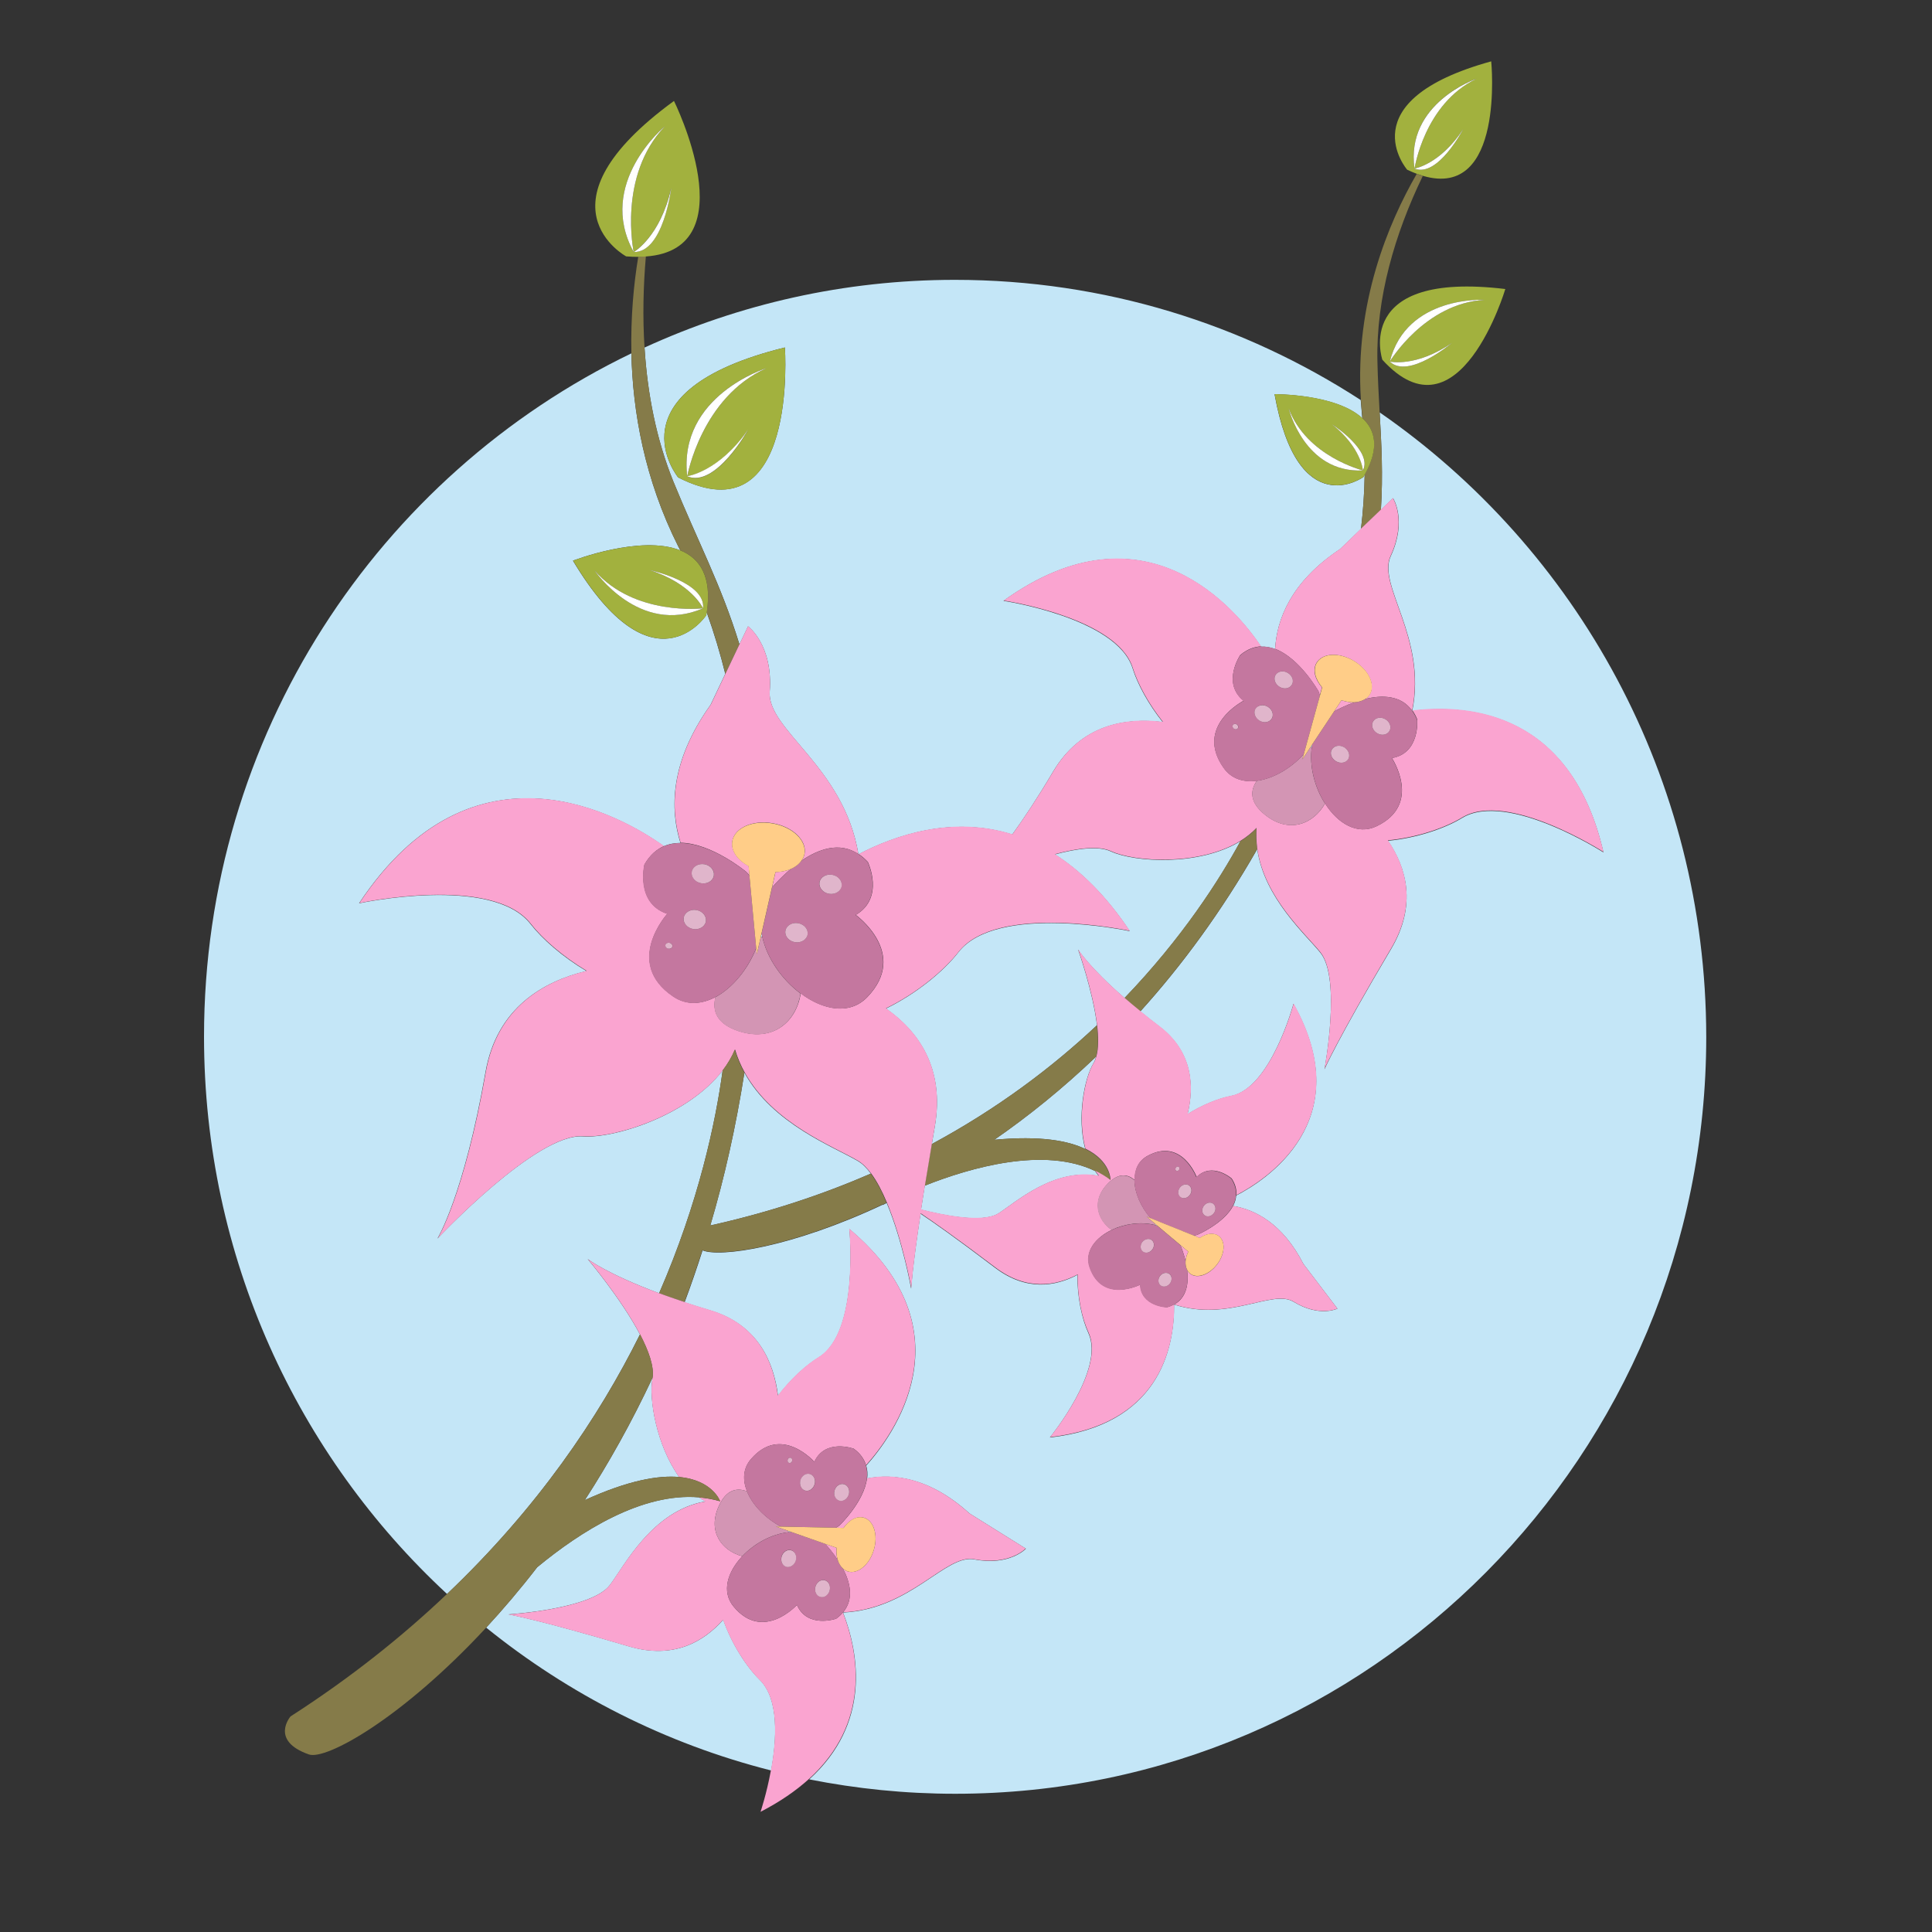 <?xml version="1.0" encoding="utf-8"?>
<!-- Generator: Adobe Illustrator 18.1.0, SVG Export Plug-In . SVG Version: 6.00 Build 0)  -->
<svg version="1.1" id="Layer_1" xmlns="http://www.w3.org/2000/svg" xmlns:xlink="http://www.w3.org/1999/xlink" x="0px" y="0px"
	 viewBox="0 0 2000 2000" enable-background="new 0 0 2000 2000" xml:space="preserve">
<rect x="0" y="0" width="2000" height="2000" fill="#333333" stroke="none"/>
<g>
	<path fill="#C4E6F7" d="M1196,1268.2c0.8,0.2,1.5,0.5,2.2,0.7l-2.6-2.2L1196,1268.2z"/>
	<path fill="#C4E6F7" d="M1150,881.4c-12.8-6-34.8-3.1-58,3.1c26.4,16.9,52.7,42.3,77.5,79.4c0,0-137.4-29.3-177.3,21.8
		c-15.2,19.6-43.4,42.9-75.1,58.4c32.6,22.8,61.3,60.8,50.5,122.6c-1.1,6.1-2.1,11.9-3,17.6c68.7-37,125.2-79.9,171-123
		c-4.3-35.5-19.6-78.4-19.6-78.4s10.8,17.9,48.1,50.3c59.9-62.3,98.2-122.3,120.1-162.5C1241.9,896.9,1174.4,892.7,1150,881.4z"/>
	<path fill="#C4E6F7" d="M1123.4,1189.4c-8.8-32.9-0.8-73.5,8.6-88.8c1.2-2,2.1-4.3,2.8-6.9c-35.1,33.5-70.6,62.1-105.5,86.2
		C1077.3,1175.4,1106.1,1181,1123.4,1189.4z"/>
	<path fill="#C4E6F7" d="M957.3,1227.4c-1.4,9-2.7,17.2-3.9,24.8c20.9,5.4,63.4,14.5,80.1,4c17.8-11.3,57.4-47.7,103.9-38.8
		c-1.4-1.6-2.6-3.4-3.8-5.2C1080.7,1186.7,1004.7,1208.6,957.3,1227.4z"/>
	<path fill="#C4E6F7" d="M1358,773.2c0.1-0.9,0.2-1.7,0.4-2.6l-2.2,3.4L1358,773.2z"/>
	<path fill="#C4E6F7" d="M816.7,1586.1c0.9-0.1,1.8-0.1,2.8-0.1l-3.9-1.4L816.7,1586.1z"/>
	<path fill="#C4E6F7" d="M789,969.3c-0.2-1-0.5-2-0.6-3l-1,4.6L789,969.3z"/>
	<path fill="#C4E6F7" d="M901.5,1214.9c-4.2-5.7-8.7-10.3-13.6-13.1c-24.7-14.6-88.1-38.3-117.3-91.4c-8.8,56.1-20.7,109-35.3,158.2
		C796.5,1255,851.7,1236.5,901.5,1214.9z"/>
	<path fill="#C4E6F7" d="M703.1,1529c-23.5-32.8-31.6-81.2-27.6-102c0.1-0.3,0-0.7,0.1-1c-21.8,46.6-45.6,88.9-70.2,126.9
		C650.8,1532.2,682,1527.1,703.1,1529z"/>
	<path fill="#C4E6F7" d="M1428.2,426.9c1.9,33.4,3.6,64.6,1.3,100.9l12.6-12.1c0,0,14.8,22.9-2.4,60
		c-14.1,30.4,37.6,83.9,22.3,160.1c0,0,0.1,0.1,0.1,0.1c60.8-7.3,164.5,2.9,197.8,146.5c0,0-99.7-64.1-146.4-35.6
		c-17.9,10.9-47.1,20.8-76.7,23.6c18.9,27.7,30.3,66.2,3.3,111.9c-56,94.5-69,124.6-69,124.6s17.6-93.6-4.2-120.6
		c-15.2-18.9-58.2-56.6-65.4-107.3c-37.1,64.9-78.2,120.7-121.1,168.1c6.1,4.9,12.5,10,19.7,15.5c34.9,26.5,36.1,62.4,29.2,90.8
		c15.6-9.7,32.3-16.4,45.1-18.8c41.1-7.9,64.6-95.4,64.6-95.4c67.8,121.4-29.3,183-59.3,198.4c-0.3,3.8-1.4,7.4-3.2,10.8
		c22.9,3.9,51.3,18.2,72.8,60.1l35.2,46.2c0,0-18.7,9.2-45.4-7.1c-21.9-13.4-67,21.1-123.6,2.9c-0.1,0-0.1,0.1-0.1,0.1
		c0.3,46.8-16.5,124.8-128.6,137.5c0,0,57.5-70.2,39.9-108.1c-6.7-14.5-11.7-37.6-11.3-60.3c-22.7,12-53,17.2-85.3-7.3
		c-40.8-31-64.7-47.7-77.2-56c-8.7,57.7-9.7,77.6-9.7,77.6s-8.8-49.6-25.3-88.7c-2.8,1.4-4.4,2.3-4.4,2.3l0.7-0.7
		c-94.6,44.5-168.7,55-186.9,47.5c-5.9,18.4-12.1,36.4-18.6,53.8c8.2,2.7,16.9,5.5,26.4,8.3c49.9,14.8,66.1,54.2,70.3,88.5
		c13.2-17.4,29-31.8,42.2-39.8c42.3-25.9,31.7-132.9,31.7-132.9c126,106.2,44.1,215.2,17.4,244.9c1.3,4.3,1.6,8.8,1,13.3
		c27-5.2,64.5-1.3,105.9,36.2l58.4,36.5c0,0-16.9,18.1-53.3,11.1c-29.9-5.7-65.5,51.5-135.8,55c0,0.1-0.1,0.1-0.1,0.2
		c16.5,42.9,28.8,114.5-35.1,172.5c48.9,9.7,99.4,14.9,151.2,14.9c429.3,0,777.4-350.8,777.4-783.6
		C1766,804.8,1632.2,568.1,1428.2,426.9z"/>
	<path fill="#C4E6F7" d="M662.5,1381.4c-19.7-37.4-54.2-78.1-54.2-78.1s19.4,15.2,74,35.5c41.1-94.4,58.5-177,65.8-230.8
		c-35.7,46.9-112.7,70.8-144.6,68.4c-48.3-3.6-150.7,105.8-150.7,105.8s27.3-44.2,49.8-172.4c11.7-66.9,60.4-94,104.4-104.6
		c-24.5-14.6-45.5-32.9-57.9-48.8c-40-51-177.4-21.3-177.4-21.3c119.1-179.6,272.9-89.5,315.5-59.1c5.5-2.4,11.3-3.4,17.2-3.4
		c-10.8-34.3-11.3-83.6,31.2-143l15.2-32c-5.1-20.7-11.5-42.1-19.3-63.9c-0.2,1.1-0.2,2.2-0.5,3.3c0,0-54.7,82.3-137.9-56.6
		c0,0,70.2-27.2,111.1-10.6c-0.6-1.3-1.2-2.6-1.9-3.8c-35.2-69.9-47.3-139.9-48.7-200.2C392,491.9,211.2,761.2,211.2,1073.1
		c0,228.3,97,433.8,251.6,577C556,1561.5,619.5,1467.9,662.5,1381.4z"/>
	<path fill="#C4E6F7" d="M786.5,1738.9c-13.6-13.3-28.8-36.7-37.8-62.2c-20.2,22.8-51.5,41.3-97.6,27.6
		c-95.5-28.3-124.8-33.1-124.8-33.1s86.2-5.3,105.1-30.4c15.1-19.9,43.6-76.9,98.9-86.6c-2.3-1.3-4.6-2.7-6.7-4.2
		c-59.2-5-122.5,35.2-167.5,72.4c-17.7,22.9-35.4,43.7-52.8,62.5c85.4,69,185.6,120.2,295,147.9
		C804.1,1800.7,806.7,1758.8,786.5,1738.9z"/>
	<path fill="#C4E6F7" d="M765.5,667.1l8.9-18.7c0,0,26,19.2,22.4,67.6c-2.9,39.6,76.8,77.3,91.8,168.3c0,0,0.1,0,0.1,0.1
		c38.8-20.2,97.4-39.9,159.2-20.5c12.2-16.9,26.3-38.1,42.2-65c29.2-49.3,75.7-56.1,113.5-51.4c-15-18.8-26.1-39.5-31.2-55.8
		c-16.4-52.2-133.6-69.7-133.6-69.7c147.6-106.2,242,10.7,266.6,47.4c5-0.2,9.9,0.7,14.6,2.5c1.7-30.3,16-69.4,67.3-103.5l21.6-20.8
		c2.1-17.9,3.5-36.7,3.8-56.2c-0.5,0.9-0.9,1.7-1.4,2.5c0,0-67.7,48.6-91.9-85.8c0,0,63.5-0.5,90.8,24.8c-0.1-1.2-0.2-2.4-0.3-3.6
		c-0.5-5.1-0.9-10.2-1.3-15.2c-121.2-78.6-265.3-124.4-420.1-124.4c-114.6,0-223.4,25.2-321.3,70.1c3,47.9,12.2,95.1,29.8,138.6
		C722.2,560.1,746.5,605.2,765.5,667.1z M812.5,359.7c0,0,14.3,198.2-110.5,134.5C702.1,494.3,628.9,405,812.5,359.7z"/>
	<path fill="#857B49" d="M1410.3,432.8c13.3,12.3,17.9,30.8,2.4,58.5c-0.3,19.6-1.7,38.3-3.8,56.2l20.6-19.7
		c2.3-36.3,0.6-67.5-1.3-100.9c-0.9-16.7-1.9-34-2.3-52.8c-1.5-65.4,18-132.1,47-192c-2.1-0.6-4.1-1.3-6.3-2.1
		c-29.3,50.7-64.3,133.8-57.8,234c0.3,5,0.7,10.1,1.3,15.2C1410.1,430.4,1410.2,431.6,1410.3,432.8z"/>
	<path fill="#857B49" d="M957.3,1227.4c47.5-18.8,123.4-40.6,176.3-15.2c5.5,2.7,10.8,5.8,15.8,9.6c0,0,0.5-19.5-26-32.4
		c-17.3-8.4-46.1-14-94.1-9.5c34.8-24.1,70.4-52.6,105.5-86.2c2.3-8.5,2.2-19.9,0.7-32.3c-45.8,43.1-102.3,85.9-171,123
		C961.7,1200.1,959.3,1214.5,957.3,1227.4z"/>
	<path fill="#857B49" d="M1300.7,857.3c-4.9,5.2-10.4,9.6-16.6,13.4c-21.9,40.2-60.2,100.1-120.1,162.5c5,4.3,10.4,8.9,16.4,13.7
		c42.9-47.4,84-103.2,121.1-168.1C1300.4,871.9,1300.1,864.7,1300.7,857.3z"/>
	<path fill="#FAA4D0" d="M1440.9,784.7c0,0,31.8,47.9-15.9,70.6c-20,9.5-40.3-3-53.3-23.6c-12,21.4-37.3,31.7-62.2,11.7
		c-15.9-12.8-15.5-24.9-8.4-35.2c-13.6,1.8-26.3-1.8-34.4-13.4c-30.5-43.2,20.7-69.4,20.7-69.4c-23-18.6-3.5-47.3-3.5-47.3
		c7.3-6.1,14.6-8.7,21.7-9c-24.6-36.6-119-153.6-266.6-47.4c0,0,117.3,17.4,133.6,69.7c5.1,16.2,16.2,37,31.2,55.8
		c-37.8-4.7-84.4,2.1-113.5,51.4c-15.9,26.9-30.1,48.1-42.2,65c-61.8-19.3-120.5,0.3-159.2,20.5c3.2,2.2,6.4,4.8,9.5,8.2
		c0,0,17.8,37.1-12.5,54.8c0,0,55.4,39.8,12,85c-18.2,19-45.9,13.5-69-3.8c-4.3,28.7-28.1,50.8-64.1,39.1c-23-7.5-27.6-21-24.1-35.3
		c-14.4,7.6-29.9,8.8-43.7-0.6c-51.9-35.1-6.1-85.6-6.1-85.6c-33.3-10.9-23.7-51-23.7-51c5.6-9.8,12.6-15.7,20.3-19.1
		c-42.6-30.3-196.3-120.4-315.5,59.1c0,0,137.4-29.8,177.4,21.3c12.4,15.9,33.5,34.2,57.9,48.8c-43.9,10.6-92.6,37.7-104.4,104.6
		c-22.5,128.2-49.8,172.4-49.8,172.4s102.4-109.3,150.7-105.8c31.9,2.4,108.9-21.5,144.6-68.4c5.1-6.7,9.3-13.8,12.5-21.4
		c2.5,8.5,5.9,16.4,10,23.8c29.3,53.1,92.6,76.8,117.3,91.4c4.8,2.8,9.3,7.5,13.6,13.1c6.1,8.2,11.5,18.7,16.3,30.2
		c16.4,39.2,25.3,88.7,25.3,88.7s1-19.9,9.7-77.6c12.5,8.4,36.4,25.1,77.2,56c32.3,24.5,62.6,19.3,85.3,7.3
		c-0.5,22.8,4.5,45.8,11.3,60.3c17.6,38-39.9,108.1-39.9,108.1c112.1-12.7,128.9-90.7,128.6-137.5c-2.2,1.2-4.6,2.3-7.5,3
		c0,0-26.6-0.8-27.7-23.4c0,0-39.2,20-52.3-18.2c-5.5-16.1,5.9-30.3,22.7-38.4c-15.2-11-20.9-31.1-3.6-48.3
		c11.1-11,20.3-9.6,27.5-3.2c-0.2-10.6,3.6-19.9,13.2-25.1c35.5-19.4,50.9,21.8,50.9,21.8c16.1-15.9,36.2,1.5,36.2,1.5
		c4,6.1,5.3,11.9,4.9,17.3c30-15.5,127.1-77,59.3-198.4c0,0-23.5,87.6-64.6,95.4c-12.8,2.4-29.5,9.1-45.1,18.8
		c6.9-28.3,5.7-64.3-29.2-90.8c-7.2-5.4-13.6-10.6-19.7-15.5c-6-4.8-11.4-9.4-16.4-13.7c-37.3-32.4-48.1-50.3-48.1-50.3
		s15.3,42.9,19.6,78.4c1.5,12.4,1.6,23.9-0.7,32.3c-0.7,2.6-1.6,5-2.8,6.9c-9.4,15.3-17.3,55.9-8.6,88.8c26.5,12.9,26,32.4,26,32.4
		c-5-3.8-10.3-6.9-15.8-9.6c1.2,1.8,2.4,3.6,3.8,5.2c-46.5-8.9-86.1,27.6-103.9,38.8c-16.7,10.5-59.2,1.4-80.1-4
		c1.2-7.7,2.4-15.9,3.9-24.8c2.1-12.9,4.5-27.3,7.2-43.1c1-5.7,2-11.5,3-17.6c10.8-61.9-17.9-99.9-50.5-122.6
		c31.7-15.5,59.8-38.8,75.1-58.4c39.9-51.2,177.3-21.8,177.3-21.8c-24.8-37.1-51.1-62.5-77.5-79.4c23.2-6.2,45.2-9,58-3.1
		c24.4,11.3,91.9,15.5,134.1-10.7c6.1-3.8,11.7-8.3,16.6-13.4c-0.5,7.4-0.2,14.6,0.7,21.5c7.2,50.7,50.2,88.4,65.4,107.3
		c21.8,27.1,4.2,120.6,4.2,120.6s13.1-30.1,69-124.6c27-45.6,15.7-84.2-3.3-111.9c29.6-2.8,58.8-12.7,76.7-23.6
		c46.7-28.5,146.4,35.6,146.4,35.6c-33.3-143.6-137-153.8-197.8-146.5c1.9,2.7,3.6,5.7,5,9.3
		C1467.1,745.2,1470.1,779.8,1440.9,784.7z"/>
	<path fill="#FAA4D0" d="M1387.3,568.2c-51.2,34.1-65.6,73.2-67.3,103.5c25.5,9.7,44.8,43.8,44.8,43.8c0.7,1.5,0.9,3,1.4,4.5
		l2.3-8.4c-7.3-8.4-9.9-18.3-5.6-25.5c6-10.1,23.2-11.1,38.4-2c15.2,9,22.7,24.5,16.7,34.7c-1.2,2-2.9,3.5-4.9,4.8
		c17.5-4.3,37.2-4.1,48.7,12.1c15.3-76.2-36.4-129.7-22.3-160.1c17.2-37.1,2.4-60,2.4-60l-12.6,12.1l-20.6,19.7L1387.3,568.2z"/>
	<path fill="#FAA4D0" d="M1381.1,736.4c4-2.2,11.7-6.1,20.9-9.4c-4.2,0.2-8.7-0.6-13.3-2.1L1381.1,736.4z"/>
	<path fill="#D395B4" d="M1348.2,786.1l1.5-5.5c-13.4,14.9-31.8,25.5-48.7,27.7c-7.1,10.3-7.5,22.4,8.4,35.2
		c24.9,20,50.2,9.6,62.2-11.7c-10.7-16.8-16.5-38.8-13.6-58.6l-1.8,0.8L1348.2,786.1z"/>
	<path fill="#C4779F" d="M1287.3,725.6c0,0-51.2,26.2-20.7,69.4c8.1,11.5,20.8,15.1,34.4,13.4c16.9-2.2,35.2-12.8,48.7-27.7
		l16.7-60.6c-0.5-1.5-0.8-3-1.4-4.5c0,0-19.4-34.1-44.8-43.8c-4.7-1.8-9.6-2.7-14.6-2.5c-7.1,0.3-14.4,2.9-21.7,9
		C1283.8,678.3,1264.3,707,1287.3,725.6z M1276.3,750.6c0.7-1.2,2.5-1.6,4-0.7c1.5,0.9,2,2.6,1.3,3.8c-0.7,1.2-2.5,1.6-4,0.7
		C1276.1,753.6,1275.5,751.9,1276.3,750.6z M1320.4,698.8c2.4-4,8-5,12.7-2.2c4.7,2.8,6.5,8.2,4.2,12.2c-2.3,4-8,5-12.7,2.2
		C1319.9,708.2,1318.1,702.7,1320.4,698.8z M1299.7,733.8c2.4-4,8-5,12.7-2.2c4.7,2.8,6.5,8.2,4.2,12.2c-2.4,4-8,5-12.7,2.2
		C1299.2,743.2,1297.3,737.7,1299.7,733.8z"/>
	<path fill="#C4779F" d="M1413.3,723.6c-3.1,2-6.9,3.2-11.3,3.4c-9.3,3.3-16.9,7.2-20.9,9.4l-22.7,34.2c-0.2,0.9-0.3,1.7-0.4,2.6
		c-2.9,19.7,3,41.8,13.6,58.6c13.1,20.5,33.3,33.1,53.3,23.6c47.7-22.7,15.9-70.6,15.9-70.6c29.2-4.9,26.2-39.5,26.2-39.5
		c-1.4-3.6-3.1-6.6-5-9.3c0,0-0.1-0.1-0.1-0.1C1450.4,719.5,1430.7,719.3,1413.3,723.6z M1395.6,785.8c-2.3,4-8,5-12.7,2.2
		c-4.7-2.8-6.5-8.2-4.2-12.2c2.4-4,8-5,12.7-2.2C1396.1,776.4,1398,781.8,1395.6,785.8z M1438.3,756.8c-2.4,4-8,5-12.7,2.2
		c-4.6-2.7-6.5-8.2-4.1-12.2c2.4-4,8-5,12.7-2.2C1438.8,747.3,1440.7,752.8,1438.3,756.8z"/>
	<path fill="#FFCD88" d="M1349.7,780.6l-1.5,5.5l8-12.1l2.2-3.4l22.7-34.2l7.6-11.5c4.6,1.5,9.2,2.3,13.3,2.1
		c4.3-0.2,8.2-1.4,11.3-3.4c2-1.3,3.7-2.8,4.9-4.8c6-10.2-1.5-25.7-16.7-34.7c-15.2-9-32.4-8.1-38.4,2c-4.3,7.2-1.6,17.1,5.6,25.5
		l-2.3,8.4L1349.7,780.6z"/>
	<path fill="#C4779F" d="M1434.2,744.6c-4.7-2.8-10.3-1.8-12.7,2.2c-2.4,4-0.5,9.5,4.1,12.2c4.7,2.8,10.3,1.8,12.7-2.2
		C1440.7,752.8,1438.8,747.3,1434.2,744.6z"/>
	<path opacity="0.53" fill="#F9ECF1" d="M1434.2,744.6c-4.7-2.8-10.3-1.8-12.7,2.2c-2.4,4-0.5,9.5,4.1,12.2
		c4.7,2.8,10.3,1.8,12.7-2.2C1440.7,752.8,1438.8,747.3,1434.2,744.6z"/>
	<path fill="#C4779F" d="M1324.6,711c4.7,2.8,10.4,1.8,12.7-2.2c2.4-4,0.5-9.4-4.2-12.2c-4.6-2.8-10.3-1.8-12.7,2.2
		C1318.1,702.7,1319.9,708.2,1324.6,711z"/>
	<path opacity="0.53" fill="#F9ECF1" d="M1324.6,711c4.7,2.8,10.4,1.8,12.7-2.2c2.4-4,0.5-9.4-4.2-12.2c-4.6-2.8-10.3-1.8-12.7,2.2
		C1318.1,702.7,1319.9,708.2,1324.6,711z"/>
	<path fill="#C4779F" d="M1303.8,746c4.7,2.8,10.3,1.8,12.7-2.2c2.4-4,0.5-9.4-4.2-12.2c-4.6-2.7-10.3-1.7-12.7,2.2
		C1297.3,737.7,1299.2,743.2,1303.8,746z"/>
	<path opacity="0.53" fill="#F9ECF1" d="M1303.8,746c4.7,2.8,10.3,1.8,12.7-2.2c2.4-4,0.5-9.4-4.2-12.2c-4.6-2.7-10.3-1.7-12.7,2.2
		C1297.3,737.7,1299.2,743.2,1303.8,746z"/>
	<path fill="#C4779F" d="M1391.5,773.6c-4.7-2.8-10.3-1.8-12.7,2.2c-2.4,4-0.5,9.4,4.2,12.2c4.7,2.8,10.3,1.8,12.7-2.2
		C1398,781.8,1396.1,776.4,1391.5,773.6z"/>
	<path opacity="0.53" fill="#F9ECF1" d="M1391.5,773.6c-4.7-2.8-10.3-1.8-12.7,2.2c-2.4,4-0.5,9.4,4.2,12.2
		c4.7,2.8,10.3,1.8,12.7-2.2C1398,781.8,1396.1,776.4,1391.5,773.6z"/>
	<path fill="#C4779F" d="M1281.5,753.7c0.7-1.2,0.1-2.9-1.3-3.8c-1.5-0.9-3.2-0.5-4,0.7c-0.7,1.2-0.2,3,1.3,3.8
		C1279,755.3,1280.8,755,1281.5,753.7z"/>
	<path opacity="0.53" fill="#F9ECF1" d="M1281.5,753.7c0.7-1.2,0.1-2.9-1.3-3.8c-1.5-0.9-3.2-0.5-4,0.7c-0.7,1.2-0.2,3,1.3,3.8
		C1279,755.3,1280.8,755,1281.5,753.7z"/>
	<path fill="#FAA4D0" d="M1239.2,1278.4c-1.2,0.4-2.4,0.4-3.5,0.7l6.2,2.5c7-4.8,14.7-5.9,19.8-2c7.2,5.4,6.4,18.6-1.8,29.4
		c-8.2,10.8-20.6,15.1-27.8,9.6c-1.4-1.1-2.4-2.5-3.2-4.1c1.7,13.6-0.1,28.6-13.4,35.9c56.6,18.2,101.7-16.3,123.6-2.9
		c26.7,16.3,45.4,7.1,45.4,7.1l-35.2-46.2c-21.5-41.9-49.9-56.2-72.8-60.1C1266.8,1266.7,1239.2,1278.4,1239.2,1278.4z"/>
	<path fill="#FAA4D0" d="M1222,1288.9c1.3,3.2,3.6,9.4,5.3,16.7c0.2-3.2,1.2-6.6,2.8-9.9L1222,1288.9z"/>
	<path fill="#D395B4" d="M1196,1268.2l-0.4-1.5l-8.5-7.2l4.1,1.6c-10.1-11.5-16.6-26.3-16.8-39.3c-7.2-6.3-16.3-7.8-27.5,3.2
		c-17.4,17.2-11.7,37.4,3.6,48.3C1164.1,1266.8,1181.3,1264.3,1196,1268.2z"/>
	<path fill="#C4779F" d="M1238.4,1218.6c0,0-15.4-41.2-50.9-21.8c-9.5,5.2-13.3,14.5-13.2,25.1c0.2,13,6.7,27.8,16.8,39.3l44.5,17.9
		c1.2-0.2,2.4-0.3,3.5-0.7c0,0,27.6-11.7,37.2-30.2c1.8-3.4,2.9-7,3.2-10.8c0.4-5.4-1-11.2-4.9-17.3
		C1274.7,1220.1,1254.5,1202.7,1238.4,1218.6z M1231.1,1227.3c2.8,2.1,3.1,6.5,0.6,9.8c-2.5,3.3-6.8,4.2-9.6,2.1
		c-2.8-2.2-3.1-6.6-0.6-9.9C1224,1226.1,1228.3,1225.2,1231.1,1227.3z M1217.3,1208.7c0.8-1,2.1-1.3,3-0.7c0.9,0.7,1,2,0.2,3.1
		c-0.8,1-2.1,1.3-3,0.7C1216.6,1211.1,1216.6,1209.7,1217.3,1208.7z M1256.5,1255.9c-2.5,3.3-6.8,4.2-9.6,2.1
		c-2.8-2.1-3.1-6.5-0.6-9.8c2.5-3.3,6.8-4.2,9.6-2.1C1258.7,1248.3,1259,1252.7,1256.5,1255.9z"/>
	<path fill="#C4779F" d="M1228.9,1314.5c-1.3-2.5-1.8-5.5-1.6-8.8c-1.7-7.3-4-13.5-5.3-16.7l-23.8-20c-0.7-0.2-1.5-0.5-2.2-0.7
		c-14.8-3.9-32-1.4-45.6,5.2c-16.8,8.1-28.2,22.4-22.7,38.4c13.1,38.2,52.3,18.2,52.3,18.2c1.2,22.6,27.7,23.4,27.7,23.4
		c2.9-0.7,5.3-1.8,7.5-3c0.1,0,0.1-0.1,0.1-0.1C1228.7,1343,1230.6,1328.1,1228.9,1314.5z M1182.6,1285.8c2.5-3.3,6.8-4.2,9.7-2.1
		c2.8,2.1,3.1,6.5,0.6,9.8c-2.5,3.3-6.8,4.2-9.6,2.1C1180.3,1293.5,1180.1,1289.1,1182.6,1285.8z M1200.9,1320.8
		c2.5-3.3,6.8-4.2,9.6-2.1c2.8,2.1,3.1,6.5,0.6,9.8c-2.5,3.3-6.8,4.2-9.6,2.1C1198.7,1328.5,1198.4,1324.1,1200.9,1320.8z"/>
	<path fill="#FFCD88" d="M1195.6,1266.7l2.6,2.2l23.8,20l8.1,6.8c-1.6,3.4-2.6,6.8-2.8,9.9c-0.2,3.3,0.3,6.3,1.6,8.8
		c0.8,1.6,1.8,3.1,3.2,4.1c7.2,5.4,19.6,1.1,27.8-9.6c8.2-10.8,9-23.9,1.8-29.4c-5.1-3.9-12.8-2.8-19.8,2l-6.2-2.5l-44.5-17.9
		l-4.1-1.6L1195.6,1266.7z"/>
	<path fill="#C4779F" d="M1211.1,1328.6c2.5-3.3,2.2-7.7-0.6-9.8c-2.8-2.1-7.2-1.2-9.6,2.1c-2.5,3.3-2.2,7.7,0.6,9.8
		C1204.3,1332.8,1208.6,1331.9,1211.1,1328.6z"/>
	<path opacity="0.53" fill="#F9ECF1" d="M1211.1,1328.6c2.5-3.3,2.2-7.7-0.6-9.8c-2.8-2.1-7.2-1.2-9.6,2.1c-2.5,3.3-2.2,7.7,0.6,9.8
		C1204.3,1332.8,1208.6,1331.9,1211.1,1328.6z"/>
	<path fill="#C4779F" d="M1255.9,1246.1c-2.8-2.1-7.1-1.2-9.6,2.1c-2.5,3.3-2.2,7.7,0.6,9.8c2.8,2.2,7.1,1.2,9.6-2.1
		C1259,1252.7,1258.7,1248.3,1255.9,1246.1z"/>
	<path opacity="0.53" fill="#F9ECF1" d="M1255.9,1246.1c-2.8-2.1-7.1-1.2-9.6,2.1c-2.5,3.3-2.2,7.7,0.6,9.8c2.8,2.2,7.1,1.2,9.6-2.1
		C1259,1252.7,1258.7,1248.3,1255.9,1246.1z"/>
	<path fill="#C4779F" d="M1222,1239.2c2.8,2.1,7.1,1.2,9.6-2.1c2.5-3.3,2.2-7.7-0.6-9.8c-2.8-2.1-7.1-1.2-9.6,2.1
		C1219,1232.7,1219.2,1237.1,1222,1239.2z"/>
	<path opacity="0.53" fill="#F9ECF1" d="M1222,1239.2c2.8,2.1,7.1,1.2,9.6-2.1c2.5-3.3,2.2-7.7-0.6-9.8c-2.8-2.1-7.1-1.2-9.6,2.1
		C1219,1232.7,1219.2,1237.1,1222,1239.2z"/>
	<path fill="#C4779F" d="M1192.8,1293.5c2.5-3.3,2.2-7.7-0.6-9.8c-2.8-2.1-7.2-1.2-9.7,2.1c-2.5,3.3-2.2,7.7,0.6,9.8
		C1186,1297.8,1190.3,1296.8,1192.8,1293.5z"/>
	<path opacity="0.53" fill="#F9ECF1" d="M1192.8,1293.5c2.5-3.3,2.2-7.7-0.6-9.8c-2.8-2.1-7.2-1.2-9.7,2.1c-2.5,3.3-2.2,7.7,0.6,9.8
		C1186,1297.8,1190.3,1296.8,1192.8,1293.5z"/>
	<path fill="#C4779F" d="M1220.5,1211.1c0.8-1,0.7-2.4-0.2-3.1c-0.9-0.7-2.2-0.4-3,0.7c-0.8,1-0.7,2.4,0.2,3.1
		C1218.4,1212.4,1219.7,1212.1,1220.5,1211.1z"/>
	<path opacity="0.53" fill="#F9ECF1" d="M1220.5,1211.1c0.8-1,0.7-2.4-0.2-3.1c-0.9-0.7-2.2-0.4-3,0.7c-0.8,1-0.7,2.4,0.2,3.1
		C1218.4,1212.4,1219.7,1212.1,1220.5,1211.1z"/>
	<path fill="#857B49" d="M901.5,1214.9c-49.8,21.7-105,40.1-166.2,53.7c14.6-49.2,26.5-102.1,35.3-158.2c-4-7.3-7.4-15.3-10-23.8
		c-3.2,7.6-7.4,14.7-12.5,21.4c-7.3,53.7-24.7,136.4-65.8,230.8c8,3,16.7,6,26.2,9.1c6.6-17.4,12.7-35.4,18.6-53.8
		c18.3,7.5,92.3-3,186.9-47.5l-0.7,0.7c0,0,1.6-0.9,4.4-2.3C913,1233.5,907.6,1223,901.5,1214.9z"/>
	<path fill="#A2B13E" d="M1543.7,63.5c-148.7,41-87,112.2-87,112.2c3.4,1.6,6.7,3,9.9,4.2c2.2,0.8,4.3,1.5,6.3,2.1
		C1558.1,207.2,1543.7,63.5,1543.7,63.5z M1464.3,174.5c-9.7-67.9,64.4-93.2,64.4-93.2C1474.4,107.3,1464.3,174.5,1464.3,174.5
		s26.4-4.2,50.4-40.8C1514.7,133.7,1488.4,184.2,1464.3,174.5z"/>
	<path fill="#FFFFFE" d="M1528.7,81.4c0,0-74.1,25.3-64.4,93.2C1464.3,174.5,1474.4,107.3,1528.7,81.4z"/>
	<path fill="#FFFFFE" d="M1514.7,133.7c-24,36.6-50.4,40.8-50.4,40.8C1488.4,184.2,1514.7,133.7,1514.7,133.7z"/>
	<path fill="#A2B13E" d="M1431,372.4c79.5,87.5,127.3-73.2,127.3-73.2C1399.9,280.1,1431,372.4,1431,372.4z M1536.9,310.4
		c-62.1,3.6-98.2,63.9-98.2,63.9s27,6.3,64.3-19.3c0,0-45,38-64.3,19.3C1456.1,305.5,1536.9,310.4,1536.9,310.4z"/>
	<path fill="#FFFFFE" d="M1438.7,374.3c0,0,36.1-60.3,98.2-63.9C1536.9,310.4,1456.1,305.5,1438.7,374.3z"/>
	<path fill="#FFFFFE" d="M1503,355c-37.3,25.6-64.3,19.3-64.3,19.3C1458,393,1503,355,1503,355z"/>
	<path fill="#A2B13E" d="M1410.3,432.8c-27.3-25.3-90.8-24.8-90.8-24.8c24.2,134.4,91.9,85.8,91.9,85.8c0.5-0.9,0.9-1.7,1.4-2.5
		C1428.3,463.6,1423.7,445.1,1410.3,432.8z M1411,487c-60.6,3.1-77-64.3-77-64.3C1352.5,472.6,1411,487,1411,487
		s-1.6-23.7-31.9-47.7C1379,439.3,1421.4,466.5,1411,487z"/>
	<path fill="#FFFFFE" d="M1334,422.7c0,0,16.3,67.4,77,64.3C1411,487,1352.5,472.6,1334,422.7z"/>
	<path fill="#FFFFFE" d="M1379,439.3c30.3,24.1,31.9,47.7,31.9,47.7C1421.4,466.5,1379,439.3,1379,439.3z"/>
	<path fill="#857B49" d="M704.4,569.8c20,8.1,32.9,26.7,27.2,63.9c7.9,21.8,14.2,43.2,19.3,63.9l14.5-30.5
		c-19-61.9-43.3-107-68.4-168.9c-17.6-43.5-26.8-90.7-29.8-138.6c-2-31.3-1.3-63,1.4-94.1c-2.5,0.2-5.1,0.3-7.9,0.4
		c-4.6,27.8-7.9,61.9-7.1,99.9c1.4,60.3,13.5,130.3,48.7,200.2C703.2,567.2,703.7,568.5,704.4,569.8z"/>
	<path fill="#FAA4D0" d="M799.2,918.7c3.5-4.1,10.4-11.6,19.3-19.1c-4.5,1.9-9.9,3-15.7,3.2L799.2,918.7z"/>
	<path fill="#FAA4D0" d="M772.5,902.5c1.2,1.2,2.3,2.5,3.4,3.8l-0.9-9.8c-11.6-6.2-18.6-16.1-16.9-25.9c2.4-13.7,21.1-22,41.8-18.4
		c20.7,3.6,35.4,17.7,33,31.5c-0.5,2.7-1.7,5.2-3.4,7.4c17.6-12.1,39.5-20.1,59.1-7c-14.9-90.9-94.7-128.6-91.8-168.3
		c3.6-48.3-22.4-67.6-22.4-67.6l-8.9,18.7l-14.5,30.5l-15.2,32c-42.5,59.3-42.1,108.7-31.2,143C736.8,872.8,772.5,902.5,772.5,902.5
		z"/>
	<path fill="#D395B4" d="M789,969.3l-1.7,1.6l-3.8,16.8l-0.6-6.3c-8.7,22.1-24.7,41.4-42.4,50.9c-3.5,14.3,1.2,27.8,24.1,35.3
		c36,11.7,59.7-10.4,64.1-39.1C809.8,1014.4,794,992.4,789,969.3z"/>
	<path fill="#C4779F" d="M666.9,895.1c0,0-9.6,40,23.7,51c0,0-45.8,50.5,6.1,85.6c13.9,9.4,29.4,8.2,43.7,0.6
		c17.8-9.4,33.7-28.8,42.4-50.9l-7-75.1c-1.1-1.3-2.2-2.6-3.4-3.8c0,0-35.8-29.7-68.1-29.8c-5.9,0-11.7,1-17.2,3.4
		C679.5,879.3,672.5,885.3,666.9,895.1z M693,976c2,0.4,3.4,2,3.1,3.7c-0.3,1.7-2.1,2.8-4.1,2.4c-2-0.3-3.3-2-3-3.7
		C689.2,976.7,691,975.7,693,976z M721,942.1c6.3,1.1,10.7,6.4,9.7,11.8c-0.9,5.4-6.8,8.9-13.2,7.8c-6.3-1.1-10.7-6.4-9.7-11.8
		C708.8,944.5,714.6,941,721,942.1z M729.3,894.7c6.3,1.1,10.7,6.4,9.7,11.8c-0.9,5.4-6.8,8.9-13.1,7.8c-6.3-1.1-10.6-6.4-9.7-11.8
		C717.1,897,723,893.6,729.3,894.7z"/>
	<path fill="#C4779F" d="M829.5,891.2c-2.6,3.5-6.3,6.4-11,8.4c-8.9,7.5-15.7,15-19.3,19.1l-10.8,47.5c0.2,1,0.4,2,0.6,3
		c5,23.1,20.8,45.1,39.7,59.2c23.1,17.3,50.8,22.8,69,3.8c43.4-45.2-12-85-12-85c30.3-17.7,12.5-54.8,12.5-54.8
		c-3.1-3.4-6.3-6-9.5-8.2c0,0-0.1,0-0.1-0.1C869,871,847,879.1,829.5,891.2z M822.8,975.3c-6.3-1.1-10.7-6.4-9.7-11.8
		c0.9-5.4,6.8-8.9,13.1-7.8c6.3,1.1,10.7,6.4,9.7,11.8C835,972.9,829.1,976.4,822.8,975.3z M858,925.2c-6.3-1.1-10.7-6.4-9.7-11.8
		c0.9-5.4,6.8-8.9,13.1-7.8c6.3,1.1,10.7,6.4,9.7,11.8C870.2,922.8,864.4,926.3,858,925.2z"/>
	<path fill="#FFCD88" d="M787.3,970.9l1-4.6l10.8-47.5l3.6-15.9c5.8-0.2,11.1-1.3,15.7-3.2c4.7-2,8.5-4.9,11-8.4
		c1.7-2.2,2.9-4.7,3.4-7.4c2.4-13.8-12.3-27.9-33-31.5c-20.7-3.6-39.4,4.6-41.8,18.4c-1.7,9.8,5.3,19.6,16.9,25.9l0.9,9.8l7,75.1
		l0.6,6.3L787.3,970.9z"/>
	<path fill="#C4779F" d="M861.5,905.6c-6.3-1.1-12.2,2.4-13.1,7.8c-0.9,5.4,3.4,10.7,9.7,11.8c6.3,1.1,12.2-2.4,13.2-7.8
		C872.1,912,867.8,906.7,861.5,905.6z"/>
	<path opacity="0.53" fill="#F9ECF1" d="M861.5,905.6c-6.3-1.1-12.2,2.4-13.1,7.8c-0.9,5.4,3.4,10.7,9.7,11.8
		c6.3,1.1,12.2-2.4,13.2-7.8C872.1,912,867.8,906.7,861.5,905.6z"/>
	<path fill="#C4779F" d="M725.8,914.3c6.3,1.1,12.2-2.4,13.1-7.8c0.9-5.4-3.4-10.7-9.7-11.8c-6.3-1.1-12.2,2.4-13.1,7.8
		C715.2,907.9,719.5,913.2,725.8,914.3z"/>
	<path opacity="0.53" fill="#F9ECF1" d="M725.8,914.3c6.3,1.1,12.2-2.4,13.1-7.8c0.9-5.4-3.4-10.7-9.7-11.8
		c-6.3-1.1-12.2,2.4-13.1,7.8C715.2,907.9,719.5,913.2,725.8,914.3z"/>
	<path fill="#C4779F" d="M717.5,961.7c6.3,1.1,12.2-2.4,13.2-7.8c0.9-5.4-3.4-10.7-9.7-11.8c-6.3-1.1-12.2,2.4-13.2,7.8
		C706.9,955.3,711.2,960.6,717.5,961.7z"/>
	<path opacity="0.53" fill="#F9ECF1" d="M717.5,961.7c6.3,1.1,12.2-2.4,13.2-7.8c0.9-5.4-3.4-10.7-9.7-11.8
		c-6.3-1.1-12.2,2.4-13.2,7.8C706.9,955.3,711.2,960.6,717.5,961.7z"/>
	<path fill="#C4779F" d="M826.2,955.7c-6.3-1.1-12.2,2.4-13.1,7.8c-1,5.4,3.4,10.7,9.7,11.8c6.3,1.1,12.2-2.4,13.2-7.8
		C836.9,962.1,832.6,956.8,826.2,955.7z"/>
	<path opacity="0.53" fill="#F9ECF1" d="M826.2,955.7c-6.3-1.1-12.2,2.4-13.1,7.8c-1,5.4,3.4,10.7,9.7,11.8
		c6.3,1.1,12.2-2.4,13.2-7.8C836.9,962.1,832.6,956.8,826.2,955.7z"/>
	<path fill="#C4779F" d="M691.9,982.1c2,0.3,3.8-0.7,4.1-2.4c0.3-1.7-1.1-3.3-3.1-3.7c-2-0.3-3.8,0.7-4.1,2.4
		C688.6,980.1,689.9,981.8,691.9,982.1z"/>
	<path opacity="0.53" fill="#F9ECF1" d="M691.9,982.1c2,0.3,3.8-0.7,4.1-2.4c0.3-1.7-1.1-3.3-3.1-3.7c-2-0.3-3.8,0.7-4.1,2.4
		C688.6,980.1,689.9,981.8,691.9,982.1z"/>
	<path fill="#FAA4D0" d="M872.6,1669.2c-1.9,2.3-4.2,4.5-7.1,6.5c0,0-29.8,10.3-40.5-14.3c0,0-35.1,38.6-65.6,1.7
		c-12.8-15.5-6.2-36,9-52.1c-21.5-5.8-36.3-25.8-24.2-52.1c7.7-16.9,18.5-19.1,29.1-15.1c-4.6-11.6-4.3-23.6,4.1-33.3
		c31.2-36.4,65.6,2.8,65.6,2.8c11.2-24.4,40.8-13.6,40.8-13.6c7,5.1,10.9,11,12.7,17.1c26.8-29.7,108.7-138.7-17.4-244.9
		c0,0,10.6,107-31.7,132.9c-13.2,8.1-29,22.5-42.2,39.8c-4.2-34.3-20.4-73.8-70.3-88.5c-9.5-2.8-18.1-5.6-26.4-8.3
		c-9.5-3.1-18.2-6.2-26.2-9.1c-54.6-20.2-74-35.5-74-35.5s34.5,40.7,54.2,78.1c8.9,17,14.7,33.2,13,44.7c0,0.3,0,0.7-0.1,1
		c-4,20.8,4.1,69.2,27.6,102c34.8,3.2,42.4,25.1,42.4,25.1c-7.2-2.1-14.6-3.4-22-4c2.2,1.5,4.4,2.9,6.7,4.2
		c-55.2,9.7-83.8,66.6-98.9,86.6c-19,25.1-105.1,30.4-105.1,30.4s29.3,4.8,124.8,33.1c46.1,13.6,77.4-4.8,97.6-27.6
		c9,25.4,24.3,48.9,37.8,62.2c20.3,19.9,17.7,61.8,11.7,93.9c-4.4,24-10.7,42.7-10.7,42.7c20.3-10.5,36.7-21.9,49.9-33.8
		C901.4,1783.7,889.1,1712.1,872.6,1669.2z"/>
	<path fill="#FAA4D0" d="M866,1602.3l-11.8-4.1c2.8,3,7.9,8.9,12.8,16.3C866,1610.8,865.6,1606.6,866,1602.3z"/>
	<path fill="#FAA4D0" d="M868.9,1579.3c-1.2,0.9-2.4,1.5-3.6,2.2l7.9,0.2c5.7-8.2,13.9-12.7,21.1-10.6c10.2,3,14.9,17.9,10.3,33.3
		c-4.5,15.4-16.6,25.4-26.8,22.4c-2-0.6-3.8-1.8-5.3-3.2c7.6,14.4,11.8,31.7,0.2,45.5c70.3-3.5,106-60.6,135.8-55
		c36.4,6.9,53.3-11.1,53.3-11.1l-58.4-36.5c-41.4-37.5-78.9-41.5-105.9-36.2C894.6,1554.7,868.9,1579.3,868.9,1579.3z"/>
	<path fill="#D395B4" d="M816.7,1586.1l-1.1-1.5l-12.4-4.4l5.2,0.1c-16-8.5-29.4-22.2-35.1-36.5c-10.6-4-21.4-1.8-29.1,15.1
		c-12.1,26.4,2.7,46.4,24.2,52.1C780.7,1597.9,798.7,1587.9,816.7,1586.1z"/>
	<path fill="#C4779F" d="M883.7,1499.7c0,0-29.6-10.8-40.8,13.6c0,0-34.4-39.2-65.6-2.8c-8.4,9.7-8.7,21.7-4.1,33.3
		c5.7,14.3,19,28,35.1,36.5l56.9,1.2c1.2-0.8,2.5-1.3,3.6-2.2c0,0,25.7-24.6,28.6-49.1c0.5-4.5,0.3-9-1-13.3
		C894.6,1510.7,890.7,1504.8,883.7,1499.7z M828.7,1532.3c1.4-4.7,5.8-7.5,9.8-6.3c4,1.2,6.2,6,4.8,10.7c-1.4,4.7-5.8,7.5-9.8,6.4
		C829.4,1541.8,827.3,1537,828.7,1532.3z M818.5,1509.1c1.3,0.4,1.9,1.9,1.5,3.3c-0.4,1.5-1.8,2.4-3.1,2c-1.2-0.4-1.9-1.9-1.5-3.3
		C815.8,1509.6,817.2,1508.7,818.5,1509.1z M878.6,1547.1c-1.4,4.7-5.8,7.5-9.8,6.3c-4-1.2-6.2-6-4.8-10.7c1.4-4.7,5.8-7.5,9.8-6.3
		C877.9,1537.6,880,1542.4,878.6,1547.1z"/>
	<path fill="#C4779F" d="M872.5,1623.6c-2.4-2.3-4.3-5.4-5.4-9.1c-4.9-7.4-10-13.3-12.8-16.3l-34.7-12.2c-0.9,0-1.8,0-2.8,0.1
		c-18,1.8-36,11.8-48.4,24.9c-15.2,16.1-21.9,36.6-9,52.1c30.6,36.9,65.6-1.7,65.6-1.7c10.8,24.6,40.5,14.3,40.5,14.3
		c2.9-2,5.1-4.2,7.1-6.5c0-0.1,0.1-0.1,0.1-0.2C884.3,1655.3,880.1,1638,872.5,1623.6z M858.8,1646.6c-1.4,4.7-5.8,7.5-9.8,6.4
		c-4-1.2-6.2-6-4.8-10.7c1.4-4.7,5.8-7.6,9.8-6.4C858,1637.2,860.1,1641.9,858.8,1646.6z M813.9,1621.8c-4-1.2-6.2-6-4.8-10.7
		c1.4-4.7,5.8-7.5,9.8-6.4c4,1.2,6.2,6,4.8,10.6C822.4,1620.2,818,1623,813.9,1621.8z"/>
	<path fill="#FFCD88" d="M815.6,1584.6l3.9,1.4l34.7,12.2l11.8,4.1c-0.3,4.4,0,8.6,1.1,12.2c1.1,3.8,3,6.9,5.4,9.1
		c1.6,1.5,3.3,2.6,5.3,3.2c10.2,3,22.3-7,26.8-22.4c4.6-15.4-0.1-30.3-10.3-33.3c-7.3-2.2-15.4,2.3-21.1,10.6l-7.9-0.2l-56.9-1.2
		l-5.2-0.1L815.6,1584.6z"/>
	<path fill="#C4779F" d="M854,1636c-4-1.2-8.4,1.6-9.8,6.4c-1.4,4.7,0.7,9.5,4.8,10.7c4,1.2,8.4-1.6,9.8-6.4
		C860.1,1641.9,858,1637.2,854,1636z"/>
	<path opacity="0.53" fill="#F9ECF1" d="M854,1636c-4-1.2-8.4,1.6-9.8,6.4c-1.4,4.7,0.7,9.5,4.8,10.7c4,1.2,8.4-1.6,9.8-6.4
		C860.1,1641.9,858,1637.2,854,1636z"/>
	<path fill="#C4779F" d="M864,1542.8c-1.4,4.7,0.7,9.5,4.8,10.7c4,1.2,8.4-1.7,9.8-6.3c1.4-4.7-0.7-9.5-4.8-10.7
		C869.8,1535.3,865.4,1538.1,864,1542.8z"/>
	<path opacity="0.53" fill="#F9ECF1" d="M864,1542.8c-1.4,4.7,0.7,9.5,4.8,10.7c4,1.2,8.4-1.7,9.8-6.3c1.4-4.7-0.7-9.5-4.8-10.7
		C869.8,1535.3,865.4,1538.1,864,1542.8z"/>
	<path fill="#C4779F" d="M833.4,1543c4,1.2,8.4-1.7,9.8-6.4c1.4-4.7-0.7-9.5-4.8-10.7c-4-1.2-8.4,1.7-9.8,6.3
		C827.3,1537,829.4,1541.8,833.4,1543z"/>
	<path opacity="0.53" fill="#F9ECF1" d="M833.4,1543c4,1.2,8.4-1.7,9.8-6.4c1.4-4.7-0.7-9.5-4.8-10.7c-4-1.2-8.4,1.7-9.8,6.3
		C827.3,1537,829.4,1541.8,833.4,1543z"/>
	<path fill="#C4779F" d="M823.8,1615.5c1.4-4.7-0.7-9.5-4.8-10.6c-4-1.2-8.4,1.7-9.8,6.4c-1.4,4.7,0.7,9.5,4.8,10.7
		C818,1623,822.4,1620.2,823.8,1615.5z"/>
	<path opacity="0.53" fill="#F9ECF1" d="M823.8,1615.5c1.4-4.7-0.7-9.5-4.8-10.6c-4-1.2-8.4,1.7-9.8,6.4c-1.4,4.7,0.7,9.5,4.8,10.7
		C818,1623,822.4,1620.2,823.8,1615.5z"/>
	<path fill="#C4779F" d="M816.9,1514.4c1.3,0.4,2.6-0.5,3.1-2c0.4-1.5-0.2-2.9-1.5-3.3c-1.3-0.4-2.6,0.5-3.1,2
		C815,1512.6,815.7,1514.1,816.9,1514.4z"/>
	<path opacity="0.53" fill="#F9ECF1" d="M816.9,1514.4c1.3,0.4,2.6-0.5,3.1-2c0.4-1.5-0.2-2.9-1.5-3.3c-1.3-0.4-2.6,0.5-3.1,2
		C815,1512.6,815.7,1514.1,816.9,1514.4z"/>
	<path fill="#857B49" d="M723.6,1550.1c7.4,0.6,14.7,1.9,22,4c0,0-7.6-21.9-42.4-25.1c-21.1-1.9-52.3,3.1-97.8,23.9
		c24.6-38.1,48.4-80.4,70.2-126.9c1.7-11.5-4.1-27.7-13-44.7c-43,86.5-106.5,180.1-199.8,268.7c-46.3,44-99.8,86.8-162,126.8
		c0,0-21.9,25.1,19,39.4c17.6,6.1,95.9-36.8,183.5-131.3c17.4-18.8,35.1-39.6,52.8-62.5C601.1,1585.3,664.4,1545.1,723.6,1550.1z"/>
	<path fill="#A2B13E" d="M697.7,104.5c-147.7,107.8-49.5,160.9-49.5,160.9c4.5,0.4,8.7,0.5,12.7,0.5c2.8,0,5.3-0.2,7.9-0.4
		C773.8,257.8,697.7,104.5,697.7,104.5z M656,260.9c-39.2-71.2,32.4-130.3,32.4-130.3C639.2,182.1,656,260.9,656,260.9
		s27.6-15.8,38.8-66.4C694.9,194.5,686.8,261.5,656,260.9z"/>
	<path fill="#FFFFFE" d="M688.4,130.6c0,0-71.6,59.1-32.4,130.3C656,260.9,639.2,182.1,688.4,130.6z"/>
	<path fill="#FFFFFE" d="M694.9,194.5c-11.3,50.6-38.8,66.4-38.8,66.4C686.8,261.5,694.9,194.5,694.9,194.5z"/>
	<path fill="#A2B13E" d="M812.5,359.7C628.9,405,702.1,494.3,702.1,494.3C826.8,558,812.5,359.7,812.5,359.7z M793.5,381.1
		c-67.4,30-82.1,112-82.1,112s32.6-4.3,63.2-48.3c0,0-33.9,61-63.2,48.3C701.8,409.5,793.5,381.1,793.5,381.1z"/>
	<path fill="#FFFFFE" d="M793.5,381.1c0,0-91.7,28.5-82.1,112C711.4,493,726.1,411.1,793.5,381.1z"/>
	<path fill="#FFFFFE" d="M774.5,444.7c-30.6,44-63.2,48.3-63.2,48.3C740.6,505.7,774.5,444.7,774.5,444.7z"/>
	<path fill="#A2B13E" d="M704.4,569.8c-40.9-16.6-111.1,10.6-111.1,10.6C676.4,719.3,731.2,637,731.2,637c0.2-1.2,0.3-2.2,0.5-3.3
		C737.2,596.5,724.3,577.9,704.4,569.8z M615.5,590.6c41.5,47.6,112.3,39.1,112.3,39.1s-11.7-25.6-55.4-39.6
		c0,0,58.4,12.5,55.4,39.6C661.9,658.5,615.5,590.6,615.5,590.6z"/>
	<path fill="#FFFFFE" d="M615.5,590.6c0,0,46.3,67.9,112.3,39.1C727.8,629.7,657,638.2,615.5,590.6z"/>
	<path fill="#FFFFFE" d="M672.4,590.1c43.7,14,55.4,39.6,55.4,39.6C730.8,602.6,672.4,590.1,672.4,590.1z"/>
</g>
</svg>
